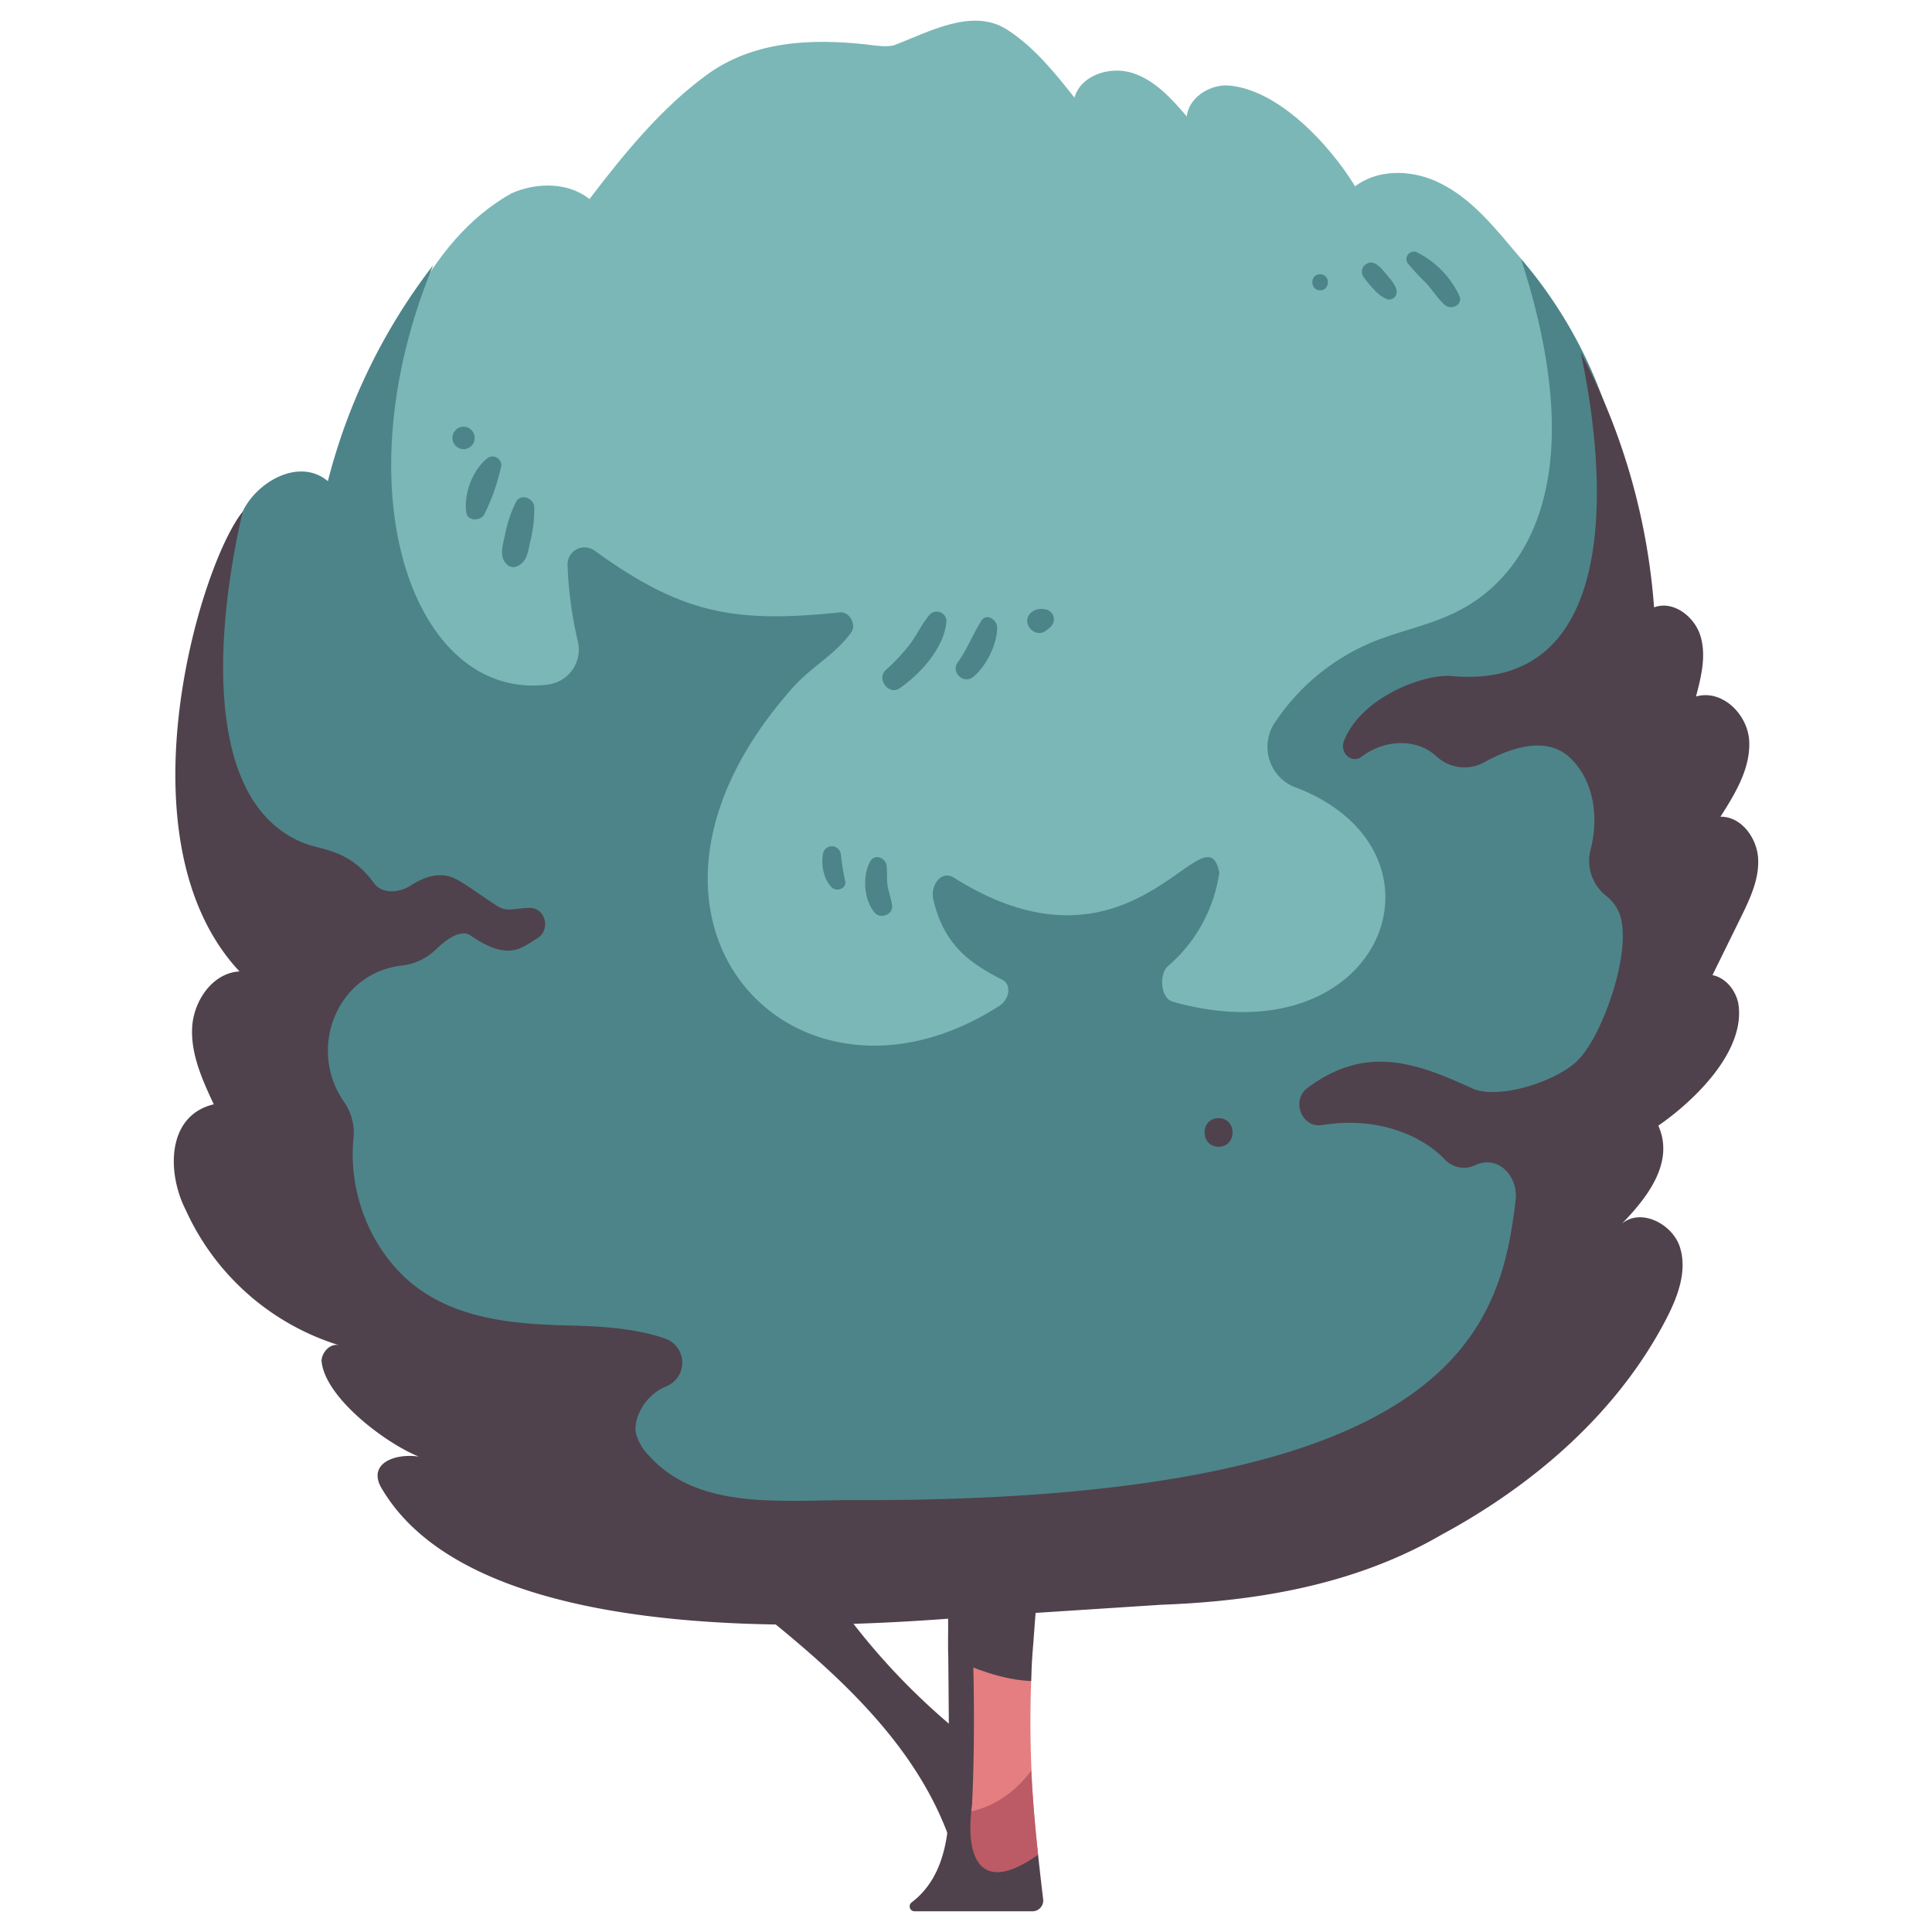 <svg id="flat" height="512" viewBox="0 0 500 500" width="512" xmlns="http://www.w3.org/2000/svg"><path d="m212.868 409.026a174.178 174.178 0 0 0 40.224 43.112l-4.928 32.067c-7.216-31.232-33.37-52.869-57.5-71.861z" fill="#4f424c"/><path d="m266.859 435.06a302.075 302.075 0 0 0 1.8 44.935s-20.828 26.818-21.335-15.331c-.108-8.921-.035-26.66-.125-35.582 6.575-3.302 14.046-1.452 19.66 5.978z" fill="#e57e80"/><path d="m268.657 480c-.731-6.923-1.483-15.1-1.781-21.772-4.551 6.247-11.565 10.785-19.4 11.032 1.942 35.499 21.181 10.74 21.181 10.74z" fill="#bc5b65"/><path d="m237.858 401.053c9.381 6.8 7.154 17.417 7.555 27.856 6.971 3 13.864 5.805 21.464 6.152.152-6.554.43-7.627.868-14.168.5-7.4 1.406-15.35 6.354-20.874z" fill="#4f424c"/><path d="m393.612 66.932c-6.424-7.542-12.8-15.95-22.014-20.05-6.7-2.967-15.07-3.1-20.9 1.341-6.53-10.742-20.311-25.725-33.618-26.135-4.643.173-9.438 3.414-9.947 8.032-3.952-4.613-8.256-9.376-14.041-11.23s-13.374.525-15.019 6.373c-5.139-6.466-10.406-13.05-17.341-17.535-9.049-5.87-20.267.554-29.465 4.023-2.279.47-4.631.033-6.943-.227-14.666-1.65-29.595-.833-41.489 7.9s-21.318 20.363-30.278 32.09c-5.547-4.4-13.672-4.354-20.151-1.5-43.475 24.286-48.693 112.397-58.106 194.629 0 0-14.5 125.009 108.5 157.907l140.722-1.65s67.57-12.358 84.019-106.177c0 0 37.978-44.062 10.764-110.368-1.412-49.436-9.115-89.372-24.693-117.423z" fill="#7bb7b7"/><path d="m418.305 184.351s19.652-65.63-24.695-117.417c22.912 70.543-9.9 88.041-16.787 91.472s-14.586 4.867-21.7 7.791a56.275 56.275 0 0 0 -25.214 20.843 11.231 11.231 0 0 0 6.047 16.983c42.281 16.839 21.6 70.4-32.441 55.224-3.147-.883-3.673-7.1-1.207-9.248a39.25 39.25 0 0 0 13.249-24.2c-3.6-17.626-22.079 30.839-68.8 1.269-3.212-1.894-6.044 2.1-5.208 5.733 2.88 12.523 10.406 16.877 17.905 20.806 2.463 1.29 1.656 5.1-.679 6.608-53.074 34.328-107.074-22.338-53.5-82.36 4.778-5.352 10.906-8.475 15.019-14.192 1.441-2-.462-5.466-2.97-5.175-27.348 2.834-40.866.36-63.546-16.053a4.4 4.4 0 0 0 -6.892 3.778 100.951 100.951 0 0 0 2.616 19.6 9.122 9.122 0 0 1 -7.676 11.344c-34.287 4.439-54.209-49.01-29.714-108.536a153.479 153.479 0 0 0 -27.26 55.909c-7.349-6.192-18.367.095-22.061 7.87 0 0-25.66 57.3 11.5 112.245 0 0-14.5 125.008 108.5 157.906l140.731-1.651s67.57-12.358 84.019-106.177c0-.004 37.978-44.066 10.764-110.372z" fill="#4d8489"/><path d="m269.967 491.5c-.324-2.662-.812-6.793-1.309-11.508-14.377 10.25-19.072 1.827-17.094-12.926.609-12.24.61-27.135.232-39.421a14.63 14.63 0 0 0 -6.383 1.261c.091 8.922.182 23.321.272 32.242.275 10.961-.277 24.021-9.745 31.181a1.284 1.284 0 0 0 .764 2.317h30.478a2.8 2.8 0 0 0 2.785-3.146z" fill="#4f424c"/><path d="m445.255 211.37c3.787-5.94 7.716-12.372 7.447-19.411s-7.013-13.674-13.774-11.7c1.343-5.12 2.685-10.555 1.167-15.626s-7.074-9.323-12.024-7.448a167.365 167.365 0 0 0 -18.96-65.893c8.169 38.7 7.716 87.483-33.47 83.664-6.784-.629-23.265 5.257-27.82 16.785-1.2 3.028 1.9 5.971 4.506 4.142 5.616-4.35 14.053-5.12 19.489-.093a10.594 10.594 0 0 0 12.273 1.513c6.743-3.735 15.95-6.925 22.049-1.351 6.308 5.766 7.738 15.358 5.487 24a11.568 11.568 0 0 0 4.038 11.9 10.485 10.485 0 0 1 3.119 3.823c4.259 8.7-3.643 31.352-9.91 38.155-5.067 5.8-20.968 10.991-27.851 7.844-14.546-6.652-27.437-11.408-42.609-.152-4.378 3.248-1.543 10.488 3.762 9.642 15.158-2.42 26.41 3.255 31.768 8.938a6.806 6.806 0 0 0 8 1.369c5.692-2.561 11.052 2.8 10.291 9.222-3.959 33.44-16 78.018-171.237 77.538-18.833-.058-40.417 2.756-53.21-11.695a12.962 12.962 0 0 1 -3.176-5.494c-.762-3.278 1.655-9.737 7.928-12.3a6.609 6.609 0 0 0 -.48-12.358c-7.533-2.582-16.389-3.161-24.322-3.34-13.065-.3-26.752-1.282-37.863-8.481-12.662-8.2-19.925-24.466-18.392-39.888a14.042 14.042 0 0 0 -2.385-9.435c-9.667-13.653-1.983-33.487 14.991-35.364a15.073 15.073 0 0 0 8.792-4.22c2.763-2.658 6.423-5.25 8.947-3.517 9.86 6.767 13.128 3.136 17.2.705 3.585-2.141 2.185-7.9-1.943-7.889-3.2.006-5.677 1.048-7.847-.163-2.618-1.462-9.245-6.537-12.016-7.65-3.714-1.493-7.543-.166-11.052 2.1-2.929 1.888-7.33 2.135-9.38-.683-6.406-8.805-13.371-8.455-18.243-10.412-27.124-10.893-22.187-58.125-15.732-85.74-11.053 13.651-32.533 85.074-.831 119-6.939.364-11.9 7.6-12.254 14.537s2.651 13.557 5.594 19.851c-12.276 2.933-12.092 17.824-7.306 27.228a64.467 64.467 0 0 0 39.834 35.147c-2.231-.663-4.476 1.611-4.641 3.932.732 9.57 16.71 21.489 25.187 24.865-6.275-.945-13.719 1.862-9.382 8.626 23.749 39.4 107.97 36.356 148.821 33.135l52.715-3.419c25.179-.929 50.39-5.294 72.433-18.074 24.072-13 45.739-31.7 58.3-56.009 2.945-5.7 5.414-12.3 3.49-18.421s-10.219-10.276-15.065-6.067c6.477-6.662 13.75-15.821 9.463-25.42 9.257-6.4 22.791-19.333 20.681-31.747-.738-3.385-3.269-6.534-6.667-7.208q3.654-7.434 7.309-14.87c2.37-4.822 4.8-9.916 4.508-15.282s-4.375-10.93-9.747-10.841z" fill="#4f424c"/><path d="m315.366 296.778c4.841-.017 4.83-7.378 0-7.409-4.841.018-4.83 7.379 0 7.409z" fill="#4f424c"/><g fill="#4d8489"><path d="m232.828 178.115c5.4-3.693 11.61-10.543 12.114-17.376a2.514 2.514 0 0 0 -4.252-1.761c-1.961 2.233-3.262 5.066-5 7.489a49.026 49.026 0 0 1 -6.484 6.957c-2.419 2.287.779 6.634 3.619 4.691z"/><path d="m251.522 175.445c3.531-2.557 6.761-8.969 6.52-13.351-.213-1.688-2.565-3.432-3.954-1.637-2.325 3.588-3.792 7.716-6.38 11.174-1.48 2.389 1.448 5.216 3.814 3.814z"/><path d="m270.463 163.368c.832-.594 1.859-1.177 2.053-2.275l-1.245 1.619a2.831 2.831 0 0 0 1.45-2.1 2.628 2.628 0 0 0 -2.818-2.945l1.916.793a3.82 3.82 0 0 0 -5.544.725c-1.62 2.574 1.625 5.853 4.188 4.187z"/><path d="m364.239 68.017a57.7 57.7 0 0 0 4.891 5.291c1.638 1.788 2.982 4.043 4.805 5.624 1.592 1.382 4.593.1 3.812-2.219a23.937 23.937 0 0 0 -11.313-11.552 1.962 1.962 0 0 0 -2.2 2.856z"/><path d="m352.779 71.537a30.769 30.769 0 0 0 2.776 3.349 9.4 9.4 0 0 0 3.465 2.571 1.968 1.968 0 0 0 2.391-2.39c-.213-1.227-1.344-2.52-2.108-3.479-1.475-1.57-3.451-4.9-5.906-3.144a2.374 2.374 0 0 0 -.618 3.093z"/><path d="m341.641 75.135c2.681 0 2.685-4.166 0-4.166s-2.685 4.166 0 4.166z"/><path d="m133.437 146.692c2.888-.93 3.181-3.757 3.759-6.4a34.364 34.364 0 0 0 1.064-9.05c-.117-2.377-3.523-3.658-4.75-1.286a33.491 33.491 0 0 0 -2.829 8.54c-.546 2.528-1.642 5.615.537 7.606a2.3 2.3 0 0 0 2.219.586z"/><path d="m125.267 133.234a51.561 51.561 0 0 0 4.486-12.826 2.28 2.28 0 0 0 -3.415-1.959c-3.995 2.985-6.363 9.3-5.665 14.184.327 2.286 3.557 2.244 4.594.6z"/><path d="m122.009 111.309a2.8 2.8 0 0 0 -4.09 0l-.452.586a2.708 2.708 0 0 0 -.344 1.844 2.862 2.862 0 0 0 1.726 2.261 2.749 2.749 0 0 0 1.883.146l.691-.291.586-.453.452-.585a2.713 2.713 0 0 0 .343-1.844 1.451 1.451 0 0 0 -.2-.73 2.176 2.176 0 0 0 -.6-.931z"/><path d="m225.182 222.96c-2.059 3.745-1.636 10.122 1.273 13.334 1.427 1.576 4.661.416 4.43-1.835-.18-1.76-.875-3.384-1.162-5.136-.283-1.734-.081-3.471-.248-5.2-.2-2.122-3.1-3.328-4.293-1.163z"/><path d="m213.038 220.717c-.609 2.91.047 6.788 2.233 8.95 1.153 1.141 3.705.4 3.5-1.448a67.9 67.9 0 0 1 -1.134-6.88 2.374 2.374 0 0 0 -2.028-2.3 2.325 2.325 0 0 0 -2.567 1.675z"/></g></svg>